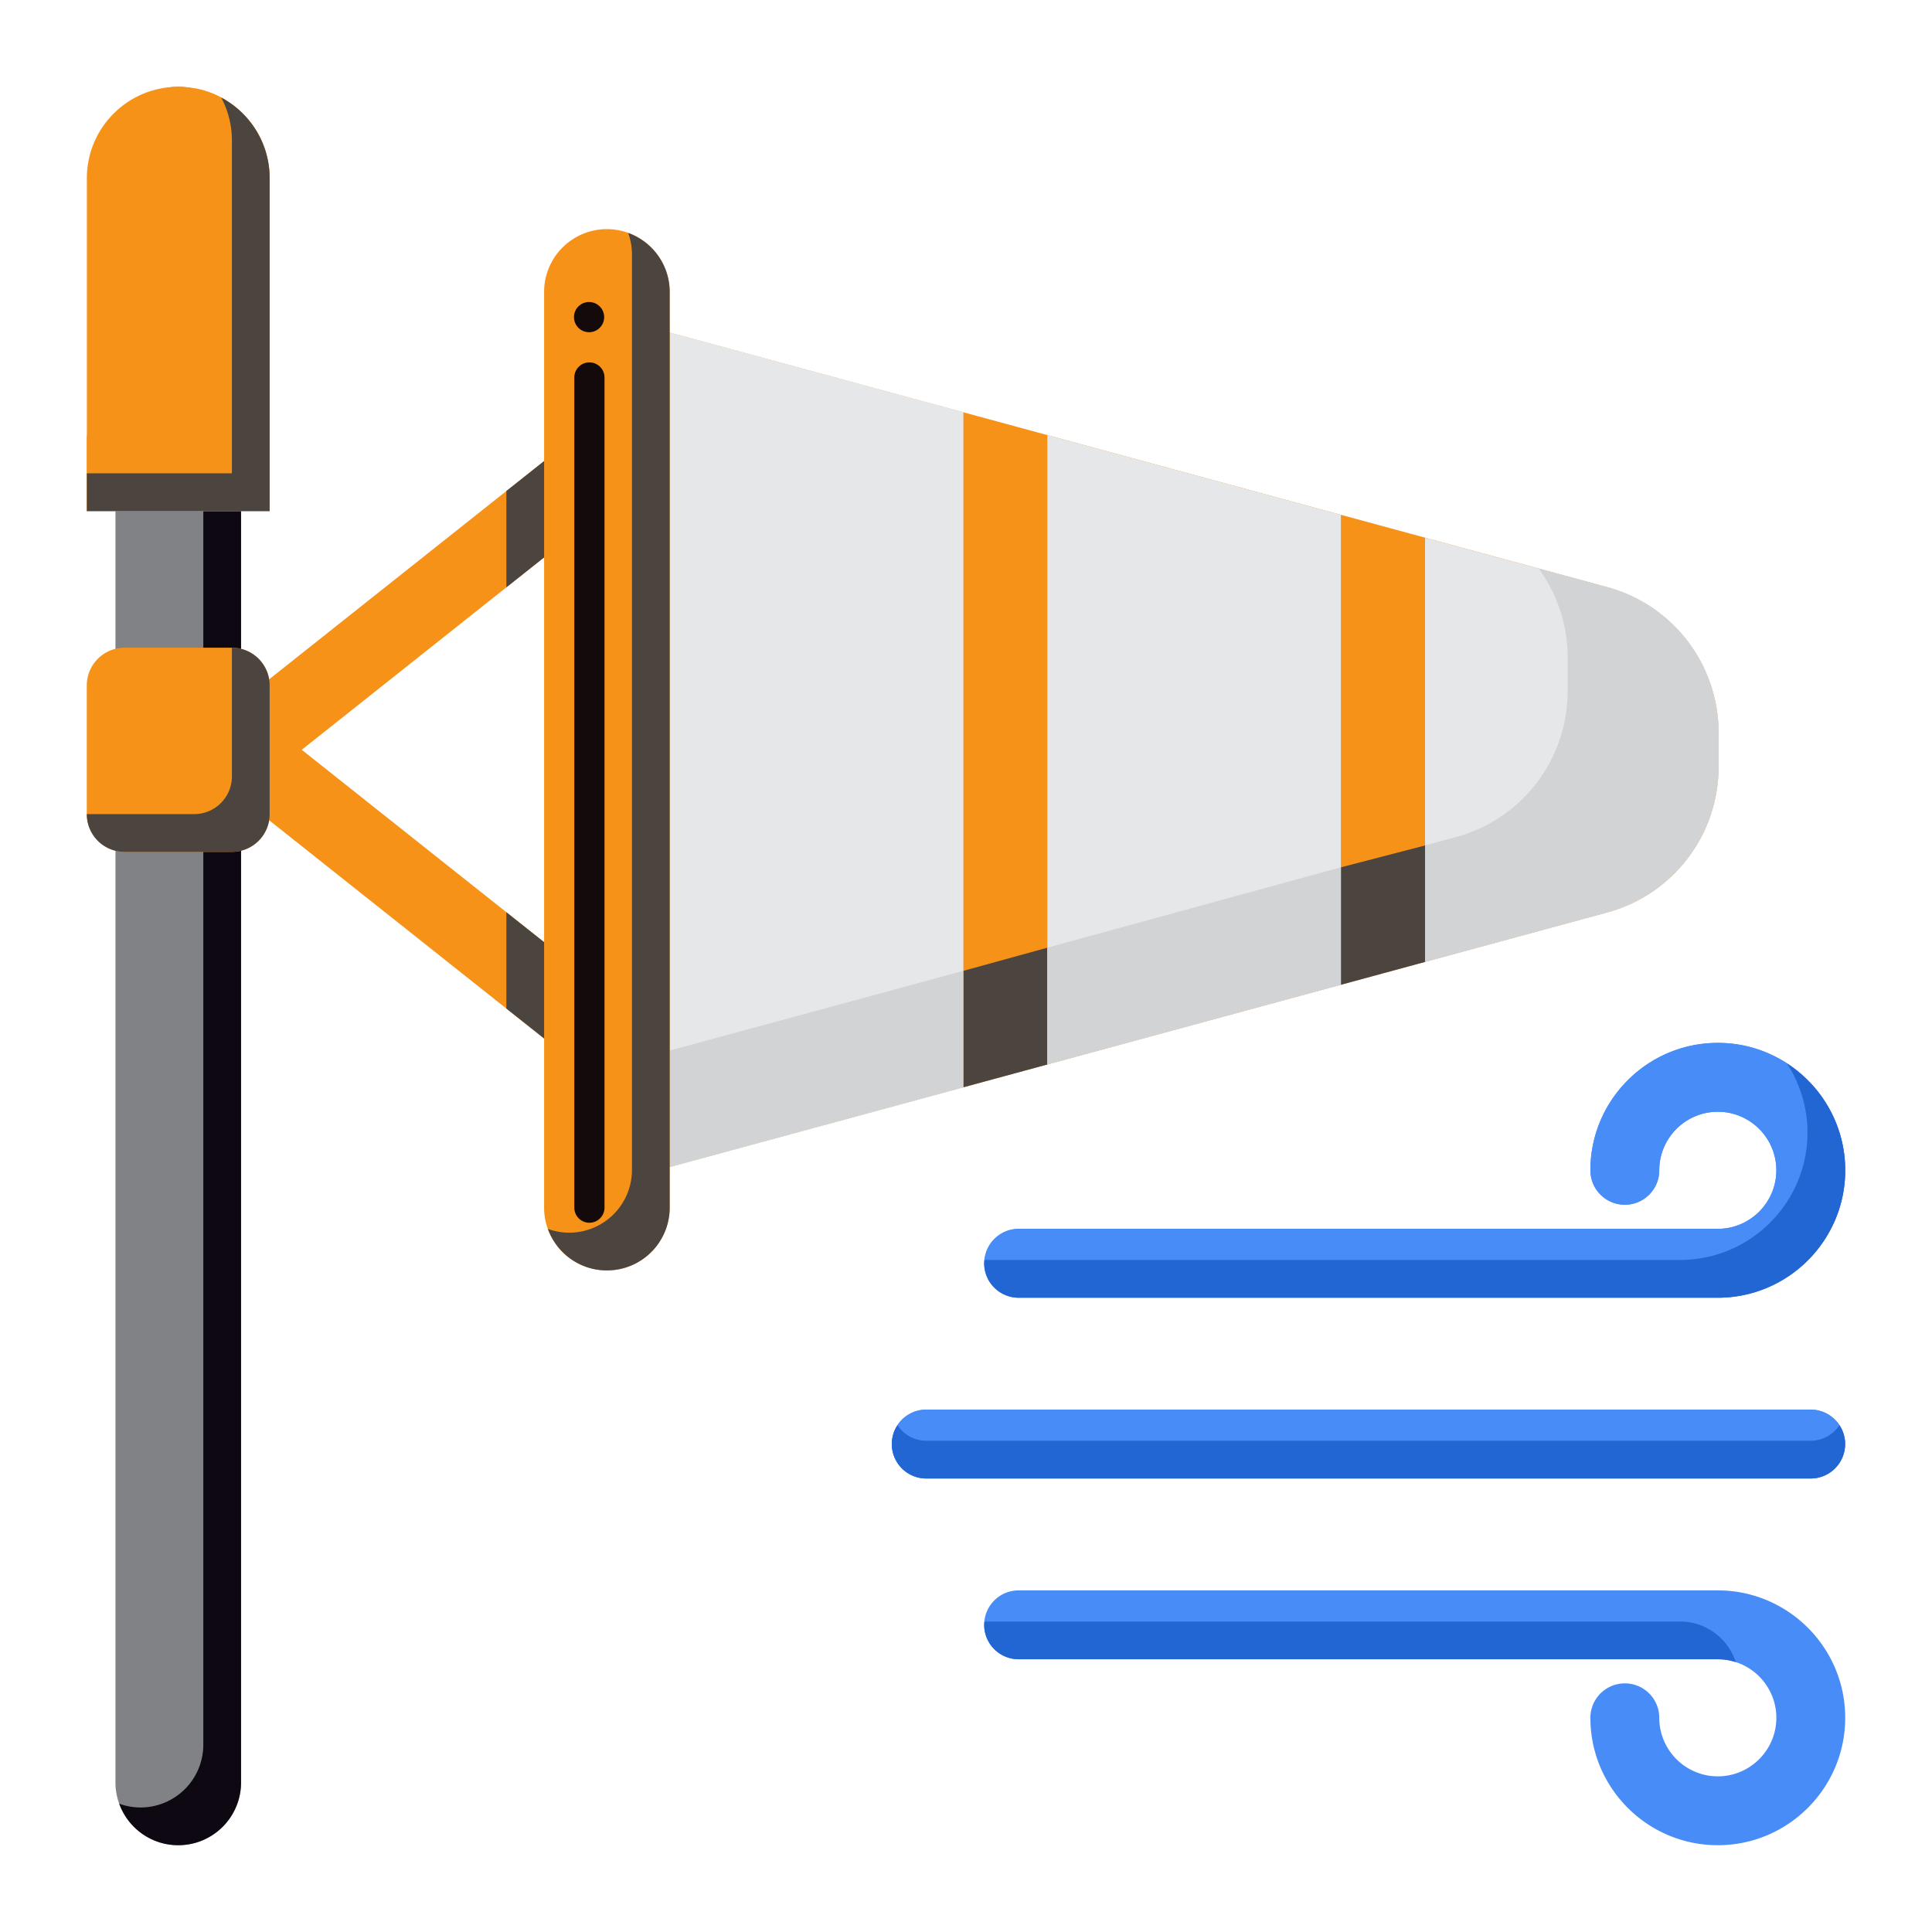 <svg xmlns="http://www.w3.org/2000/svg" version="1.1" xmlns:xlink="http://www.w3.org/1999/xlink" width="512" height="512" x="0" y="0" viewBox="0 0 256 256" style="enable-background:new 0 0 512 512" xml:space="preserve" class=""><g><path fill="#f79219" d="M80.414 142.828a4.972 4.972 0 0 1-3.105-1.084L23.896 99.351l53.412-42.394a4.999 4.999 0 1 1 6.216 7.832L39.982 99.351l43.543 34.562a5 5 0 0 1-3.111 8.915z" opacity="1" data-original="#ffa91a" class=""></path><g fill="#ef7816"><path d="m83.525 133.912-16.429-13.04v12.767l10.212 8.105a4.976 4.976 0 0 0 3.105 1.084 4.994 4.994 0 0 0 3.324-1.272v-7.438c-.074-.066-.133-.143-.212-.206zM83.525 64.789c.079-.063.138-.14.212-.206v-7.43c-1.782-1.593-4.496-1.73-6.429-.195l-10.212 8.105V77.83z" fill="#414042" opacity="0.941" data-original="#ef7816" class=""></path></g><path fill="#478cf7" d="M227.618 171.952H134.97a4.563 4.563 0 0 1 0-9.126h92.648c4.277 0 7.757-3.48 7.757-7.757s-3.48-7.757-7.757-7.757-7.757 3.48-7.757 7.757a4.563 4.563 0 0 1-9.126 0c0-9.309 7.573-16.882 16.882-16.882s16.882 7.573 16.882 16.882-7.572 16.883-16.881 16.883zM227.618 244.5c-9.309 0-16.882-7.573-16.882-16.882a4.563 4.563 0 0 1 9.126 0c0 4.277 3.48 7.757 7.757 7.757s7.757-3.48 7.757-7.757-3.48-7.757-7.757-7.757H134.97a4.563 4.563 0 0 1 0-9.126h92.648c9.309 0 16.882 7.573 16.882 16.882s-7.573 16.883-16.882 16.883zM239.923 195.906H122.736a4.563 4.563 0 0 1 0-9.126h117.187a4.563 4.563 0 0 1 0 9.126z" opacity="1" data-original="#478cf7" class=""></path><path fill="#478cf7" d="M134.97 171.952h92.648c9.309 0 16.882-7.573 16.882-16.882s-7.573-16.882-16.882-16.882-16.882 7.573-16.882 16.882a4.563 4.563 0 0 0 9.126 0c0-4.277 3.48-7.757 7.757-7.757s7.757 3.48 7.757 7.757-3.48 7.757-7.757 7.757H134.97a4.563 4.563 0 0 0 0 9.125z" opacity="1" data-original="#478cf7" class=""></path><path fill="#2266d3" d="M236.778 140.909a16.768 16.768 0 0 1 2.722 9.161c0 9.309-7.573 16.882-16.882 16.882h-92.167c-.014.146-.044.288-.044.437a4.563 4.563 0 0 0 4.563 4.563h92.648c9.309 0 16.882-7.573 16.882-16.882 0-5.932-3.082-11.149-7.722-14.161zM222.618 214.861h-92.167c-.014.146-.044.288-.044.437a4.563 4.563 0 0 0 4.563 4.563h92.648c.83 0 1.629.135 2.38.377-1.008-3.116-3.934-5.377-7.38-5.377z" opacity="1" data-original="#2266d3" class=""></path><path fill="#478cf7" d="M244.486 191.344a4.563 4.563 0 0 0-4.563-4.563H122.736a4.563 4.563 0 0 0 0 9.126h117.187a4.564 4.564 0 0 0 4.563-4.563z" opacity="1" data-original="#478cf7" class=""></path><path fill="#2266d3" d="M239.923 190.906H122.736a4.552 4.552 0 0 1-3.811-2.063 4.54 4.54 0 0 0-.752 2.5 4.563 4.563 0 0 0 4.563 4.563h117.187a4.563 4.563 0 0 0 4.563-4.563c0-.924-.279-1.781-.752-2.5a4.552 4.552 0 0 1-3.811 2.063z" opacity="1" data-original="#2266d3" class=""></path><path fill="#808285" d="M23.619 11.5a8.32 8.32 0 0 0-8.32 8.32v216.36a8.32 8.32 0 0 0 16.64 0V19.82a8.319 8.319 0 0 0-8.32-8.32z" opacity="1" data-original="#808285"></path><path fill="#06000b" d="M26.439 12c.318.882.501 1.829.501 2.82v216.36a8.32 8.32 0 0 1-8.32 8.32 8.293 8.293 0 0 1-2.82-.5c1.156 3.205 4.216 5.5 7.82 5.5a8.32 8.32 0 0 0 8.32-8.32V19.82c0-3.603-2.296-6.663-5.501-7.82z" opacity="0.941" data-original="#414042" class=""></path><path fill="#f79219" d="M35.729 67.719h-24.22V23.61c0-6.688 5.422-12.11 12.11-12.11s12.11 5.422 12.11 12.11z" opacity="1" data-original="#ffa91a" class=""></path><path fill="#f79219" d="M25.56 11.67c.102.633.17 1.278.17 1.94v44.109H11.51v10h24.22V23.61c-.001-6.026-4.407-11.01-10.17-11.94z" opacity="1" data-original="#f79219" class=""></path><path fill="#414042" d="M29.308 12.921a12.048 12.048 0 0 1 1.421 5.688v44.109h-19.22v5h24.22V23.61c0-4.631-2.602-8.652-6.421-10.689z" opacity="0.941" data-original="#ef7816" class=""></path><path fill="#f79219" d="M30.729 112.877H16.5a5 5 0 0 1-5-5V90.824a5 5 0 0 1 5-5h14.229a5 5 0 0 1 5 5v17.053a5 5 0 0 1-5 5z" opacity="1" data-original="#ffa91a" class=""></path><path fill="#414042" d="M30.729 85.824v17.052a5 5 0 0 1-5 5H11.5a5 5 0 0 0 5 5h14.229a5 5 0 0 0 5-5V90.824a5 5 0 0 0-5-5z" opacity="0.941" data-original="#ef7816" class=""></path><path fill="#f79219" d="M212.961 120.906 80.417 156.898V41.803L212.96 77.795a20 20 0 0 1 14.759 19.301v4.509a20 20 0 0 1-14.758 19.301z" opacity="1" data-original="#ffa91a" class=""></path><path fill="#e6e7e8" d="M88.738 44.062v110.577l38.893-10.562V54.624z" opacity="1" data-original="#e6e7e8" class=""></path><path fill="#414042" d="m127.631 128.646 11.151-3.073v15.476l-11.151 3.028zM177.675 114.925l11.151-2.896v15.431l-11.151 3.028z" opacity="0.941" data-original="#ef7816" class=""></path><path fill="#e6e7e8" d="M138.782 57.651v83.398l38.893-10.561V68.213zM212.961 77.795l-24.135-6.554v56.219l24.135-6.554a20 20 0 0 0 14.759-19.301v-4.509a20.002 20.002 0 0 0-14.759-19.301zM88.738 44.062v110.577l38.893-10.562V54.624z" opacity="1" data-original="#e6e7e8" class=""></path><path fill="#d1d3d4" d="m138.782 141.049 38.893-10.561v-15.563l-38.893 10.648zM212.961 77.795l-9.086-2.467a19.952 19.952 0 0 1 3.845 11.768v4.509a20 20 0 0 1-14.759 19.301l-4.135 1.123v15.431l24.135-6.554a20 20 0 0 0 14.759-19.301v-4.509a20.002 20.002 0 0 0-14.759-19.301zM88.738 154.639l38.893-10.562v-15.431l-38.893 10.562z" opacity="1" data-original="#d1d3d4" class=""></path><path fill="#f79219" d="M80.417 30.363a8.32 8.32 0 0 0-8.32 8.32v121.334a8.32 8.32 0 0 0 16.64 0V38.684a8.32 8.32 0 0 0-8.32-8.321z" opacity="1" data-original="#ffa91a" class=""></path><path fill="#06000b" d="M78.1 162.02a2 2 0 0 1-2-2v-110c0-1.109.891-2 2-2a2 2 0 0 1 2 2v110c0 1.1-.9 2-2 2zm0-118a2 2 0 1 1-.001-3.999 2 2 0 0 1 .001 3.999z" opacity="0.941" data-original="#ffc91d" class=""></path><path fill="#414042" d="M83.237 30.864c.318.882.501 1.828.501 2.82v121.333a8.32 8.32 0 0 1-8.32 8.32 8.293 8.293 0 0 1-2.82-.5c1.156 3.205 4.216 5.5 7.82 5.5a8.32 8.32 0 0 0 8.32-8.32V38.684c0-3.604-2.296-6.664-5.501-7.82z" opacity="0.941" data-original="#ef7816" class=""></path></g></svg>